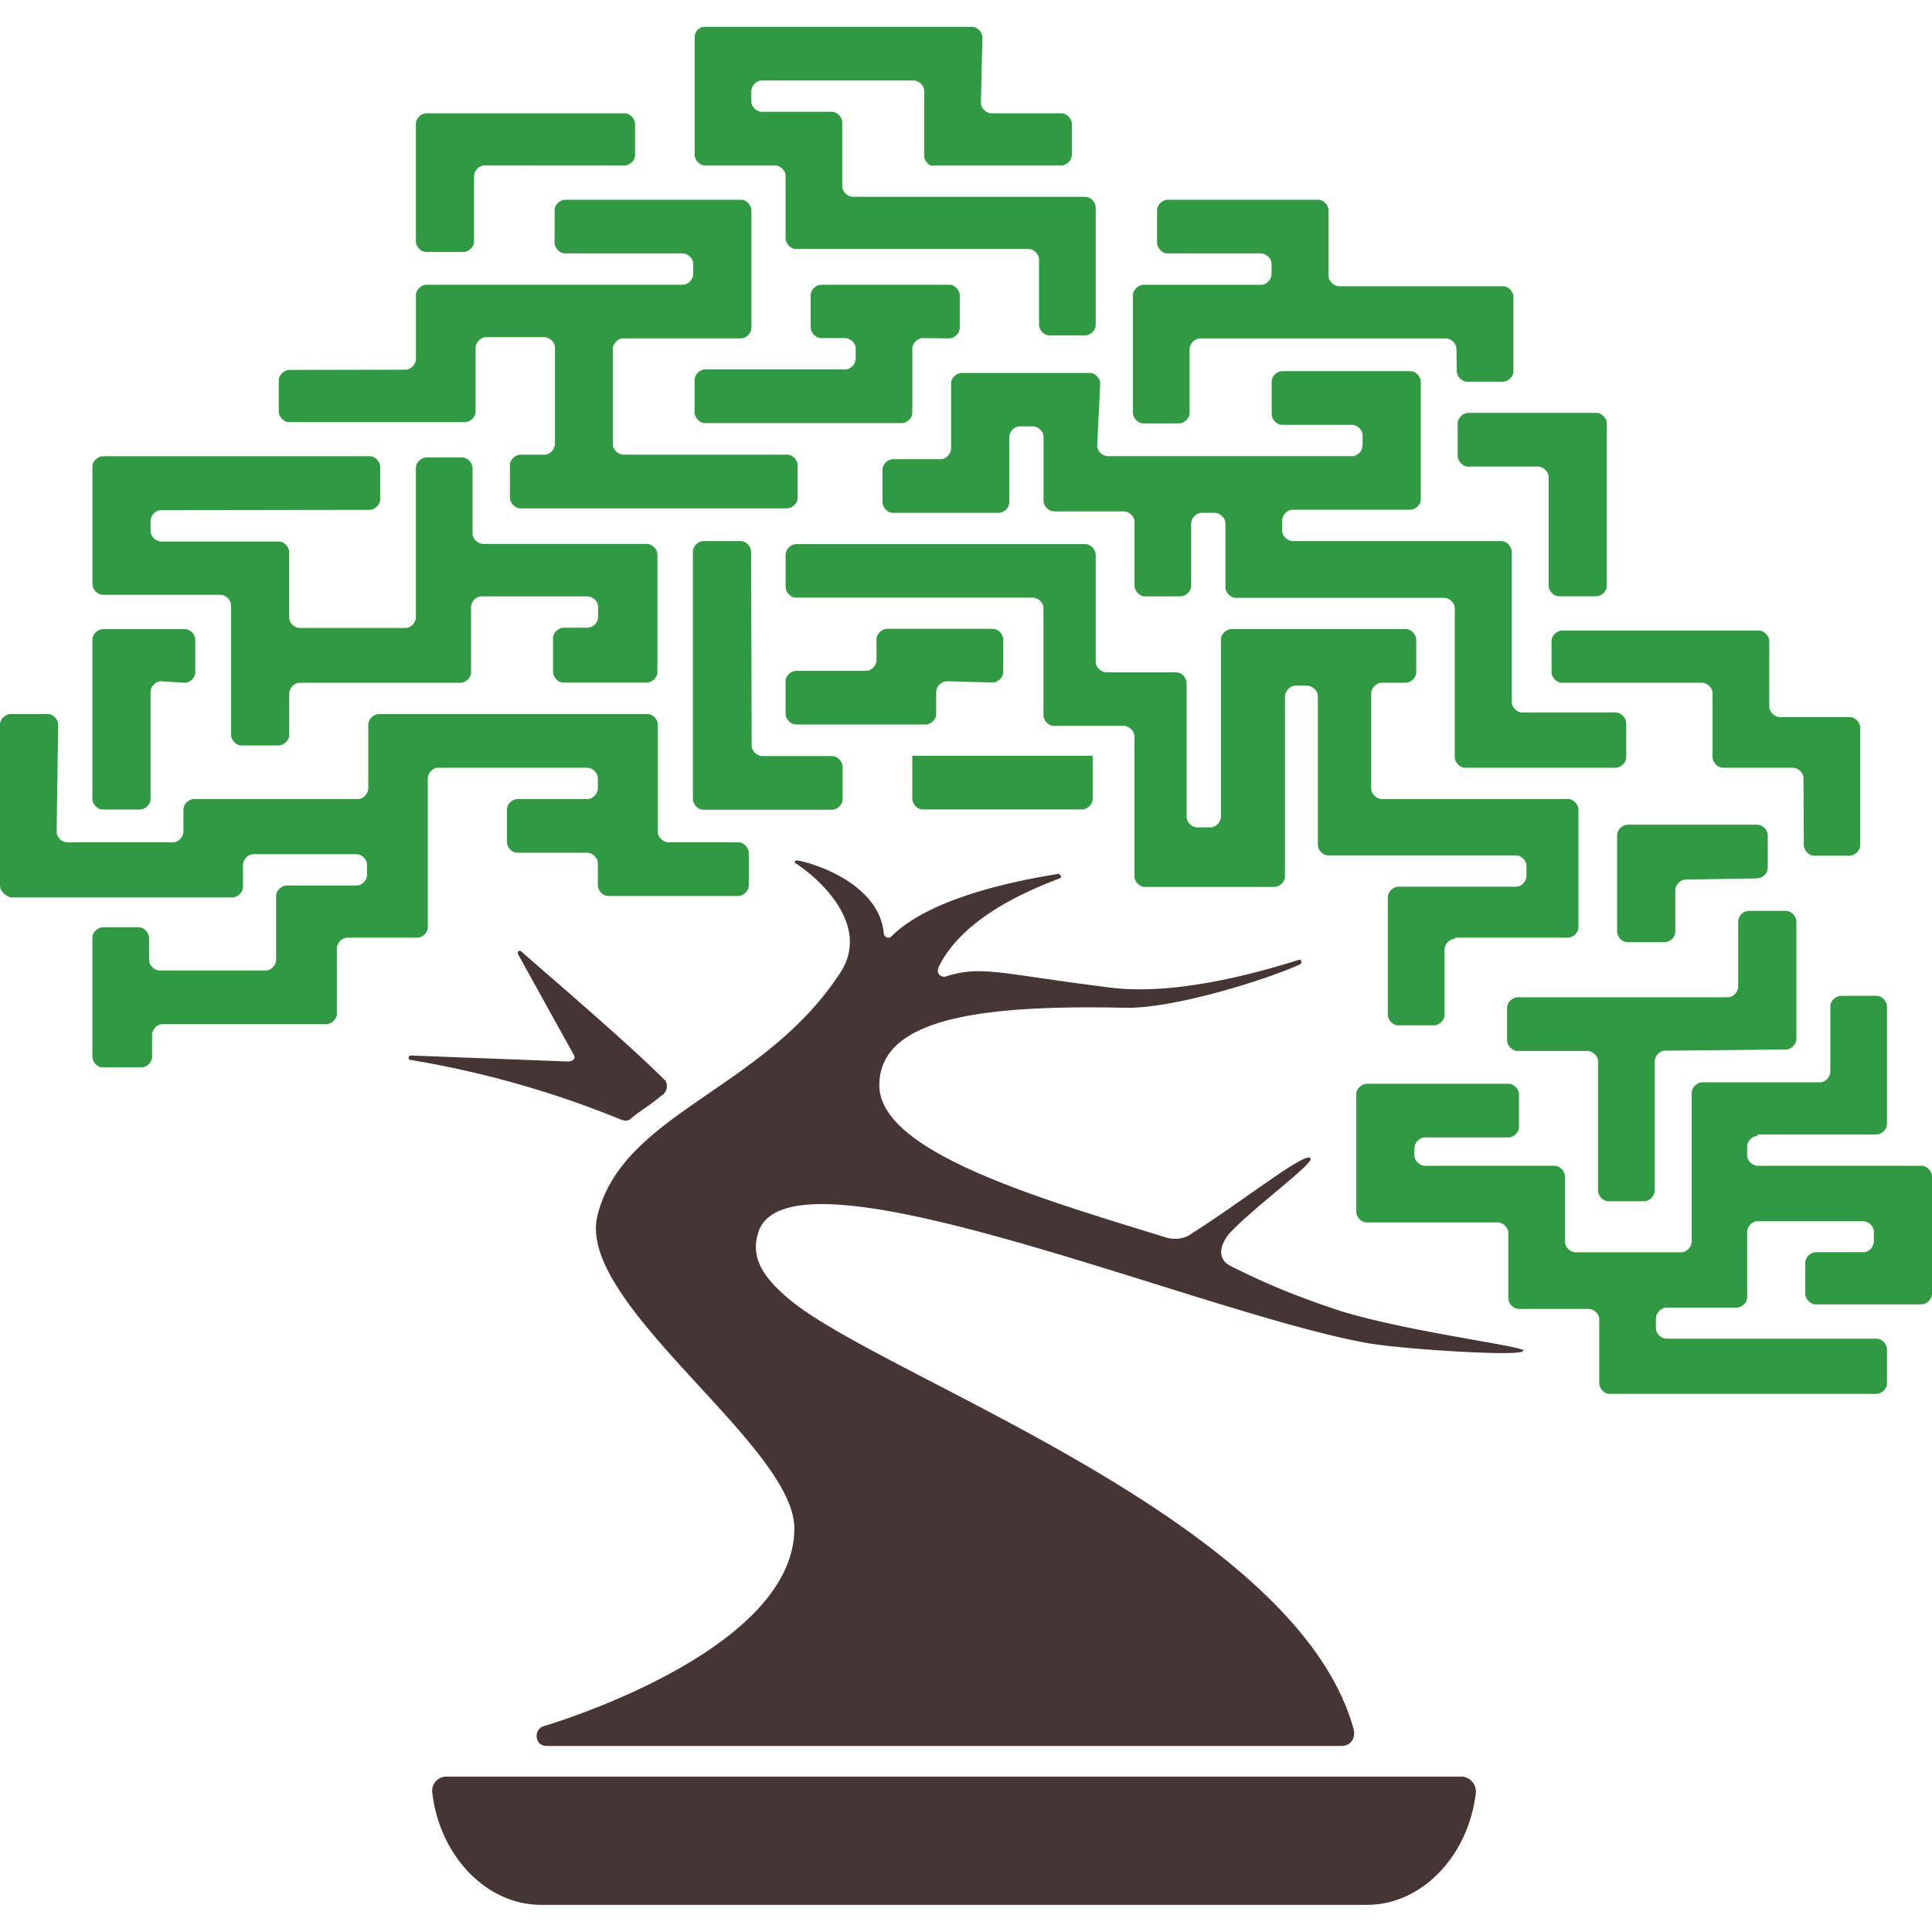 <svg xmlns="http://www.w3.org/2000/svg" viewBox="0 0 64 64">
  <path d="M13.432 12.247c.198 0 .346-.198.346-.346V9.778c0-.198.198-.346.346-.346h8.494c.198 0 .346-.198.346-.346V8.74c0-.198-.198-.346-.346-.346h-3.9c-.198 0-.346-.198-.346-.346V6.963c0-.198.198-.346.346-.346h5.827c.198 0 .346.198.346.346v3.9c0 .198-.198.346-.346.346h-3.9c-.198 0-.346.198-.346.346v3.16c0 .198.198.346.346.346h5.432c.198 0 .346.198.346.346v1.086c0 .198-.198.346-.346.346h-8.84c-.198 0-.346-.198-.346-.346v-1.086c0-.198.198-.346.346-.346h.8c.198 0 .346-.198.346-.346v-3.2c0-.198-.198-.346-.346-.346H16.1c-.198 0-.346.198-.346.346v2.123c0 .198-.198.346-.346.346H9.58c-.198 0-.346-.198-.346-.346V12.6c0-.198.198-.346.346-.346zm22.914 2.518c0 .198.198.346.346.346h8.1c.198 0 .346-.198.346-.346v-.346c0-.198-.198-.346-.346-.346h-2.32c-.198 0-.346-.198-.346-.346V12.64c0-.198.198-.346.346-.346h4.247c.198 0 .346.198.346.346v3.9c0 .198-.198.346-.346.346h-3.9c-.198 0-.346.198-.346.346v.346c0 .198.198.346.346.346h6.914c.198 0 .346.198.346.346v4.988c0 .198.198.346.346.346h3.1c.198 0 .346.198.346.346v1.136c0 .198-.198.346-.346.346h-4.988c-.198 0-.346-.198-.346-.346V20.15c0-.198-.198-.346-.346-.346H40.94c-.198 0-.346-.198-.346-.346v-2.123c0-.198-.198-.346-.346-.346h-.444c-.198 0-.346.198-.346.346v2.074c0 .198-.198.346-.346.346h-1.185c-.198 0-.346-.198-.346-.346v-2.123c0-.198-.198-.346-.346-.346h-2.32c-.198 0-.346-.198-.346-.346V14.47c0-.198-.198-.346-.346-.346h-.444c-.198 0-.346.198-.346.346v2.173c0 .198-.198.346-.346.346H29.58c-.198 0-.346-.198-.346-.346v-1.086c0-.198.198-.346.346-.346h1.58c.198 0 .346-.198.346-.346V12.7c0-.198.198-.346.346-.346H36.1c.198 0 .346.198.346.346zm-4.988 7.803c-.198 0-.346.198-.346.346v.74c0 .198-.198.346-.346.346H26.37c-.198 0-.346-.198-.346-.346v-1.086c0-.198.198-.346.346-.346h2.32c.198 0 .346-.198.346-.346v-.7c0-.198.198-.346.346-.346h3.506c.198 0 .346.198.346.346v1.086c0 .198-.198.346-.346.346zM16.05 5.48c-.198 0-.346.198-.346.346V8c0 .198-.198.346-.346.346h-1.235c-.198 0-.346-.198-.346-.346V4.1c0-.198.198-.346.346-.346h6.568c.198 0 .346.198.346.346v1.037c0 .198-.198.346-.346.346zm16.444-2.073c0 .198.198.346.346.346h2.32c.198 0 .346.198.346.346v1.037c0 .198-.198.346-.346.346h-4.247c-.1.05-.296-.148-.296-.296V3.012c0-.198-.198-.346-.346-.346h-5.037c-.198 0-.346.198-.346.346v.346c0 .198.198.346.346.346h2.32c.198 0 .346.198.346.346v2.123c0 .198.198.346.346.346h7.704c.198 0 .346.198.346.346v3.9c0 .198-.198.346-.346.346h-1.185c-.198 0-.346-.198-.346-.346V8.593c0-.198-.198-.346-.346-.346H26.37c-.198 0-.346-.198-.346-.346V5.827c0-.198-.198-.346-.346-.346h-2.32c-.198 0-.346-.198-.346-.346v-3.9c0-.148.1-.346.346-.346h8.84c.198 0 .346.198.346.346zm15.753 8.15c0-.198-.198-.346-.346-.346h-8.148c-.198 0-.346.198-.346.346v2.123c0 .198-.198.346-.346.346h-1.185c-.198 0-.346-.198-.346-.346v-3.9c0-.198.198-.346.346-.346h3.9c.198 0 .346-.198.346-.346V8.74c0-.198-.198-.346-.346-.346h-3.1c-.198 0-.346-.198-.346-.346V6.963c0-.198.198-.346.346-.346h4.988c.198 0 .346.198.346.346v2.173c0 .198.198.346.346.346h5.432c.198 0 .346.198.346.346v2.47c0 .198-.198.346-.346.346h-1.185c-.198 0-.346-.198-.346-.346zm3.053 4.245c0-.198-.198-.346-.346-.346h-2.32c-.198 0-.346-.198-.346-.346v-1.086c0-.198.198-.346.346-.346h4.247c.198 0 .346.198.346.346v5.383c0 .198-.198.346-.346.346h-1.235c-.198 0-.346-.198-.346-.346zm8.443 9.976c0-.198-.198-.346-.346-.346h-2.32c-.198 0-.346-.198-.346-.346v-2.123c0-.198-.198-.346-.346-.346h-4.642c-.198 0-.346-.198-.346-.346v-1.037c0-.198.198-.346.346-.346h6.52c.198 0 .346.198.346.346v2.173c0 .198.198.346.346.346h2.32c.198 0 .346.198.346.346V28c0 .198-.198.346-.346.346H60.1c-.198 0-.346-.198-.346-.346zm-3.9 3.358c-.198 0-.346.198-.346.346v1.383c0 .198-.198.346-.346.346h-1.235c-.198 0-.346-.198-.346-.346v-3.2c0-.198.198-.346.346-.346h4.296c.198 0 .346.198.346.346v1.086c0 .198-.198.346-.346.346zM30.568 11.2c-.198 0-.346.198-.346.346v2.123c0 .198-.198.346-.346.346h-6.52c-.198 0-.346-.198-.346-.346v-1.086c0-.198.198-.346.346-.346H28c.198 0 .346-.198.346-.346v-.346c0-.198-.198-.346-.346-.346h-.8c-.198 0-.346-.198-.346-.346V9.778c0-.198.198-.346.346-.346h4.247c.198 0 .346.198.346.346v1.086c0 .198-.198.346-.346.346zm17.63 19.9c-.198 0-.346.198-.346.346v2.173c0 .198-.198.346-.346.346H46.32c-.198 0-.346-.198-.346-.346v-3.9c0-.198.198-.346.346-.346h3.9c.198 0 .346-.198.346-.346v-.346c0-.198-.198-.346-.346-.346H44c-.198 0-.346-.198-.346-.346v-4.93c0-.198-.198-.346-.346-.346h-.395c-.198 0-.346.198-.346.346v5.975c0 .198-.198.346-.346.346h-4.296c-.198 0-.346-.198-.346-.346v-4.642c0-.198-.198-.346-.346-.346h-2.32c-.198 0-.346-.198-.346-.346v-3.556c0-.198-.198-.346-.346-.346h-7.85c-.198 0-.346-.198-.346-.346V18.37c0-.198.198-.346.346-.346h9.58c.198 0 .346.198.346.346v3.556c0 .198.198.346.346.346h2.32c.198 0 .346.198.346.346v4.444c0 .198.198.346.346.346h.444c.198 0 .346-.198.346-.346v-5.877c0-.198.198-.346.346-.346h5.778c.198 0 .346.198.346.346v1.086c0 .198-.198.346-.346.346h-.8c-.198 0-.346.198-.346.346v3.16c0 .198.198.346.346.346h6.173c.198 0 .346.198.346.346v3.9c0 .198-.198.346-.346.346H48.2zm6.962 3.705c-.198 0-.346.198-.346.346v4.296c0 .198-.198.346-.346.346h-1.185c-.198 0-.346-.198-.346-.346V35.16c0-.198-.198-.346-.346-.346h-2.32c-.198 0-.346-.198-.346-.346v-1.086c0-.198.198-.346.346-.346h6.963c.198 0 .346-.198.346-.346v-2.17c0-.198.198-.346.346-.346h1.235c.198 0 .346.198.346.346v3.9c0 .198-.198.346-.346.346zm3.062 2.825c-.198 0-.346.198-.346.346v.296c0 .198.198.346.346.346h5.432c.198 0 .346.198.346.346v3.9c0 .198-.198.346-.346.346h-3.506c-.198 0-.346-.198-.346-.346v-1.037c0-.198.198-.346.346-.346h1.58c.198 0 .346-.198.346-.346V40.8c0-.198-.198-.346-.346-.346h-3.506c-.198 0-.346.198-.346.346v2.173c0 .198-.198.346-.346.346H55.2c-.198 0-.346.198-.346.346V44c0 .198.198.346.346.346h6.963c.198 0 .346.198.346.346v1.136c0 .198-.198.346-.346.346h-8.84c-.198 0-.346-.198-.346-.346v-2.123c0-.198-.198-.346-.346-.346h-2.32c-.198 0-.346-.198-.346-.346V40.84c0-.198-.198-.346-.346-.346h-4.346c-.198 0-.346-.198-.346-.346v-3.9c0-.198.198-.346.346-.346h4.7c.198 0 .346.198.346.346v1.086c0 .198-.198.346-.346.346H47.2c-.198 0-.346.198-.346.346v.247c0 .198.198.346.346.346h4.296c.198 0 .346.198.346.346v2.173c0 .198.198.346.346.346h3.506c.198 0 .346-.198.346-.346V36.2c0-.198.198-.346.346-.346h3.9c.198 0 .346-.198.346-.346v-2.173c0-.198.198-.346.346-.346h1.185c.198 0 .346.198.346.346v3.9c0 .198-.198.346-.346.346h-3.95zM5.333 16.9c-.198 0-.346.198-.346.346v.346c0 .198.198.346.346.346h3.9c.198 0 .346.198.346.346v2.173c0 .198.198.346.346.346h3.506c.198 0 .346-.198.346-.346V15.5c0-.198.198-.346.346-.346h1.185c.198 0 .346.198.346.346v2.173c0 .198.198.346.346.346h5.432c.198 0 .346.198.346.346v3.9c0 .198-.198.346-.346.346h-2.765c-.198 0-.346-.198-.346-.346V21.14c0-.198.198-.346.346-.346h.8c.198 0 .346-.198.346-.346V20.1c0-.198-.198-.346-.346-.346H15.95c-.198 0-.346.198-.346.346v2.173c0 .198-.198.346-.346.346H9.926c-.198 0-.346.198-.346.346v1.383c0 .198-.198.346-.346.346H8c-.198 0-.346-.198-.346-.346V20.05c0-.198-.198-.346-.346-.346h-3.9c-.198 0-.346-.198-.346-.346v-3.9c0-.198.198-.346.346-.346h8.84c.198 0 .346.198.346.346v1.086c0 .198-.198.346-.346.346zM24.9 24.7c0 .198.198.346.346.346h2.32c.198 0 .346.198.346.346v1.086c0 .198-.198.346-.346.346H23.3c-.198 0-.346-.198-.346-.346V18.27c0-.198.198-.346.346-.346h1.235c.198 0 .346.198.346.346zM5.333 22.568c-.198 0-.346.198-.346.346v3.556c0 .198-.198.346-.346.346H3.407c-.198 0-.346-.198-.346-.346v-5.284c0-.198.198-.346.346-.346h2.716c.198 0 .346.198.346.346v1.086c0 .198-.198.346-.346.346zm-3.456 4.988c0 .198.198.346.346.346H5.73c.198 0 .346-.198.346-.346v-.74c0-.198.198-.346.346-.346h5.432c.198 0 .346-.198.346-.346V24c0-.198.198-.346.346-.346h8.9c.198 0 .346.198.346.346v3.556c0 .198.198.346.346.346h2.32c.198 0 .346.198.346.346v1.086c0 .198-.198.346-.346.346H20.15c-.198 0-.346-.198-.346-.346v-.74c0-.198-.198-.346-.346-.346h-2.32c-.198 0-.346-.198-.346-.346v-1.086c0-.198.198-.346.346-.346h2.32c.198 0 .346-.198.346-.346v-.346c0-.198-.198-.346-.346-.346h-4.94c-.198 0-.346.198-.346.346v4.938c0 .198-.198.346-.346.346h-2.32c-.198 0-.346.198-.346.346v2.173c0 .198-.198.346-.346.346h-5.43c-.198 0-.346.198-.346.346v.74c0 .198-.198.346-.346.346H3.407c-.198 0-.346-.198-.346-.346v-3.95c0-.198.198-.346.346-.346h1.185c.198 0 .346.198.346.346v.74c0 .198.198.346.346.346H8.8c.198 0 .346-.198.346-.346V29.68c0-.198.198-.346.346-.346h2.32c.198 0 .346-.198.346-.346v-.346c0-.198-.198-.346-.346-.346H8.395c-.198 0-.346.198-.346.346v.74c0 .198-.198.346-.346.346H.346C.198 29.68 0 29.53 0 29.333V24c0-.198.198-.346.346-.346H1.58c.198 0 .346.198.346.346zm34.32-2.52v1.432c0 .198-.198.346-.346.346h-5.284c-.198 0-.346-.198-.346-.346v-1.432" fill="#2f9a41"/>
  <path d="M50.47 44.74c0-.148-3.654-.593-5.975-1.284-1.827-.593-2.864-1.086-3.753-1.53-.543-.296-.198-.9.05-1.136.8-.84 2.765-2.272 2.617-2.42-.148-.247-2.32 1.48-3.9 2.47-.247.198-.593.247-.9.148-4.148-1.284-9.48-2.815-9.48-5.037s3.358-2.667 8.1-2.568c1.58.05 4.642-.9 5.827-1.432.1-.05.05-.198-.05-.148-1.728.543-4.296 1.185-6.32.9-3.556-.444-4.198-.74-5.383-.346-.198 0-.296-.148-.198-.346.494-.988 1.63-2.025 4-2.914.1-.05 0-.148-.05-.148-2.173.346-4.444.988-5.53 2.074-.1.1-.247 0-.247-.1-.148-1.63-2.272-2.32-2.864-2.42-.05 0-.148.05-.05.1.84.543 2.47 2.074 1.48 3.605-2.52 3.9-7.2 4.642-8.05 8.05-.74 2.914 6.52 7.605 6.52 10.37 0 4.148-8.346 6.568-8.346 6.568-.296.148-.247.642.148.642h26.32c.296 0 .494-.247.395-.593-1.975-7.012-15.852-11.704-18.765-14.272-.74-.642-1.284-1.333-.9-2.272 1.333-2.914 14.765 2.864 20.198 3.802 1.185.198 5.086.444 5.086.247m-28.445-8.987c-1.235-1.235-3.9-3.506-4.74-4.247-.05-.05-.148 0-.1.1l1.827 3.3c.1.148 0 .247-.198.247l-5.185-.198c-.1 0-.1.148 0 .148a32.48 32.48 0 0 1 6.963 1.975c.148.05.247.05.346-.05.296-.247.642-.444.988-.74.198-.1.247-.395.1-.543M45.284 63.1c1.827 0 3.358-1.63 3.605-3.704a.5.5 0 0 0-.444-.543h-33.68a.47.47 0 0 0-.444.543c.247 2.074 1.778 3.704 3.605 3.704z" fill="#453635"/>
</svg>
